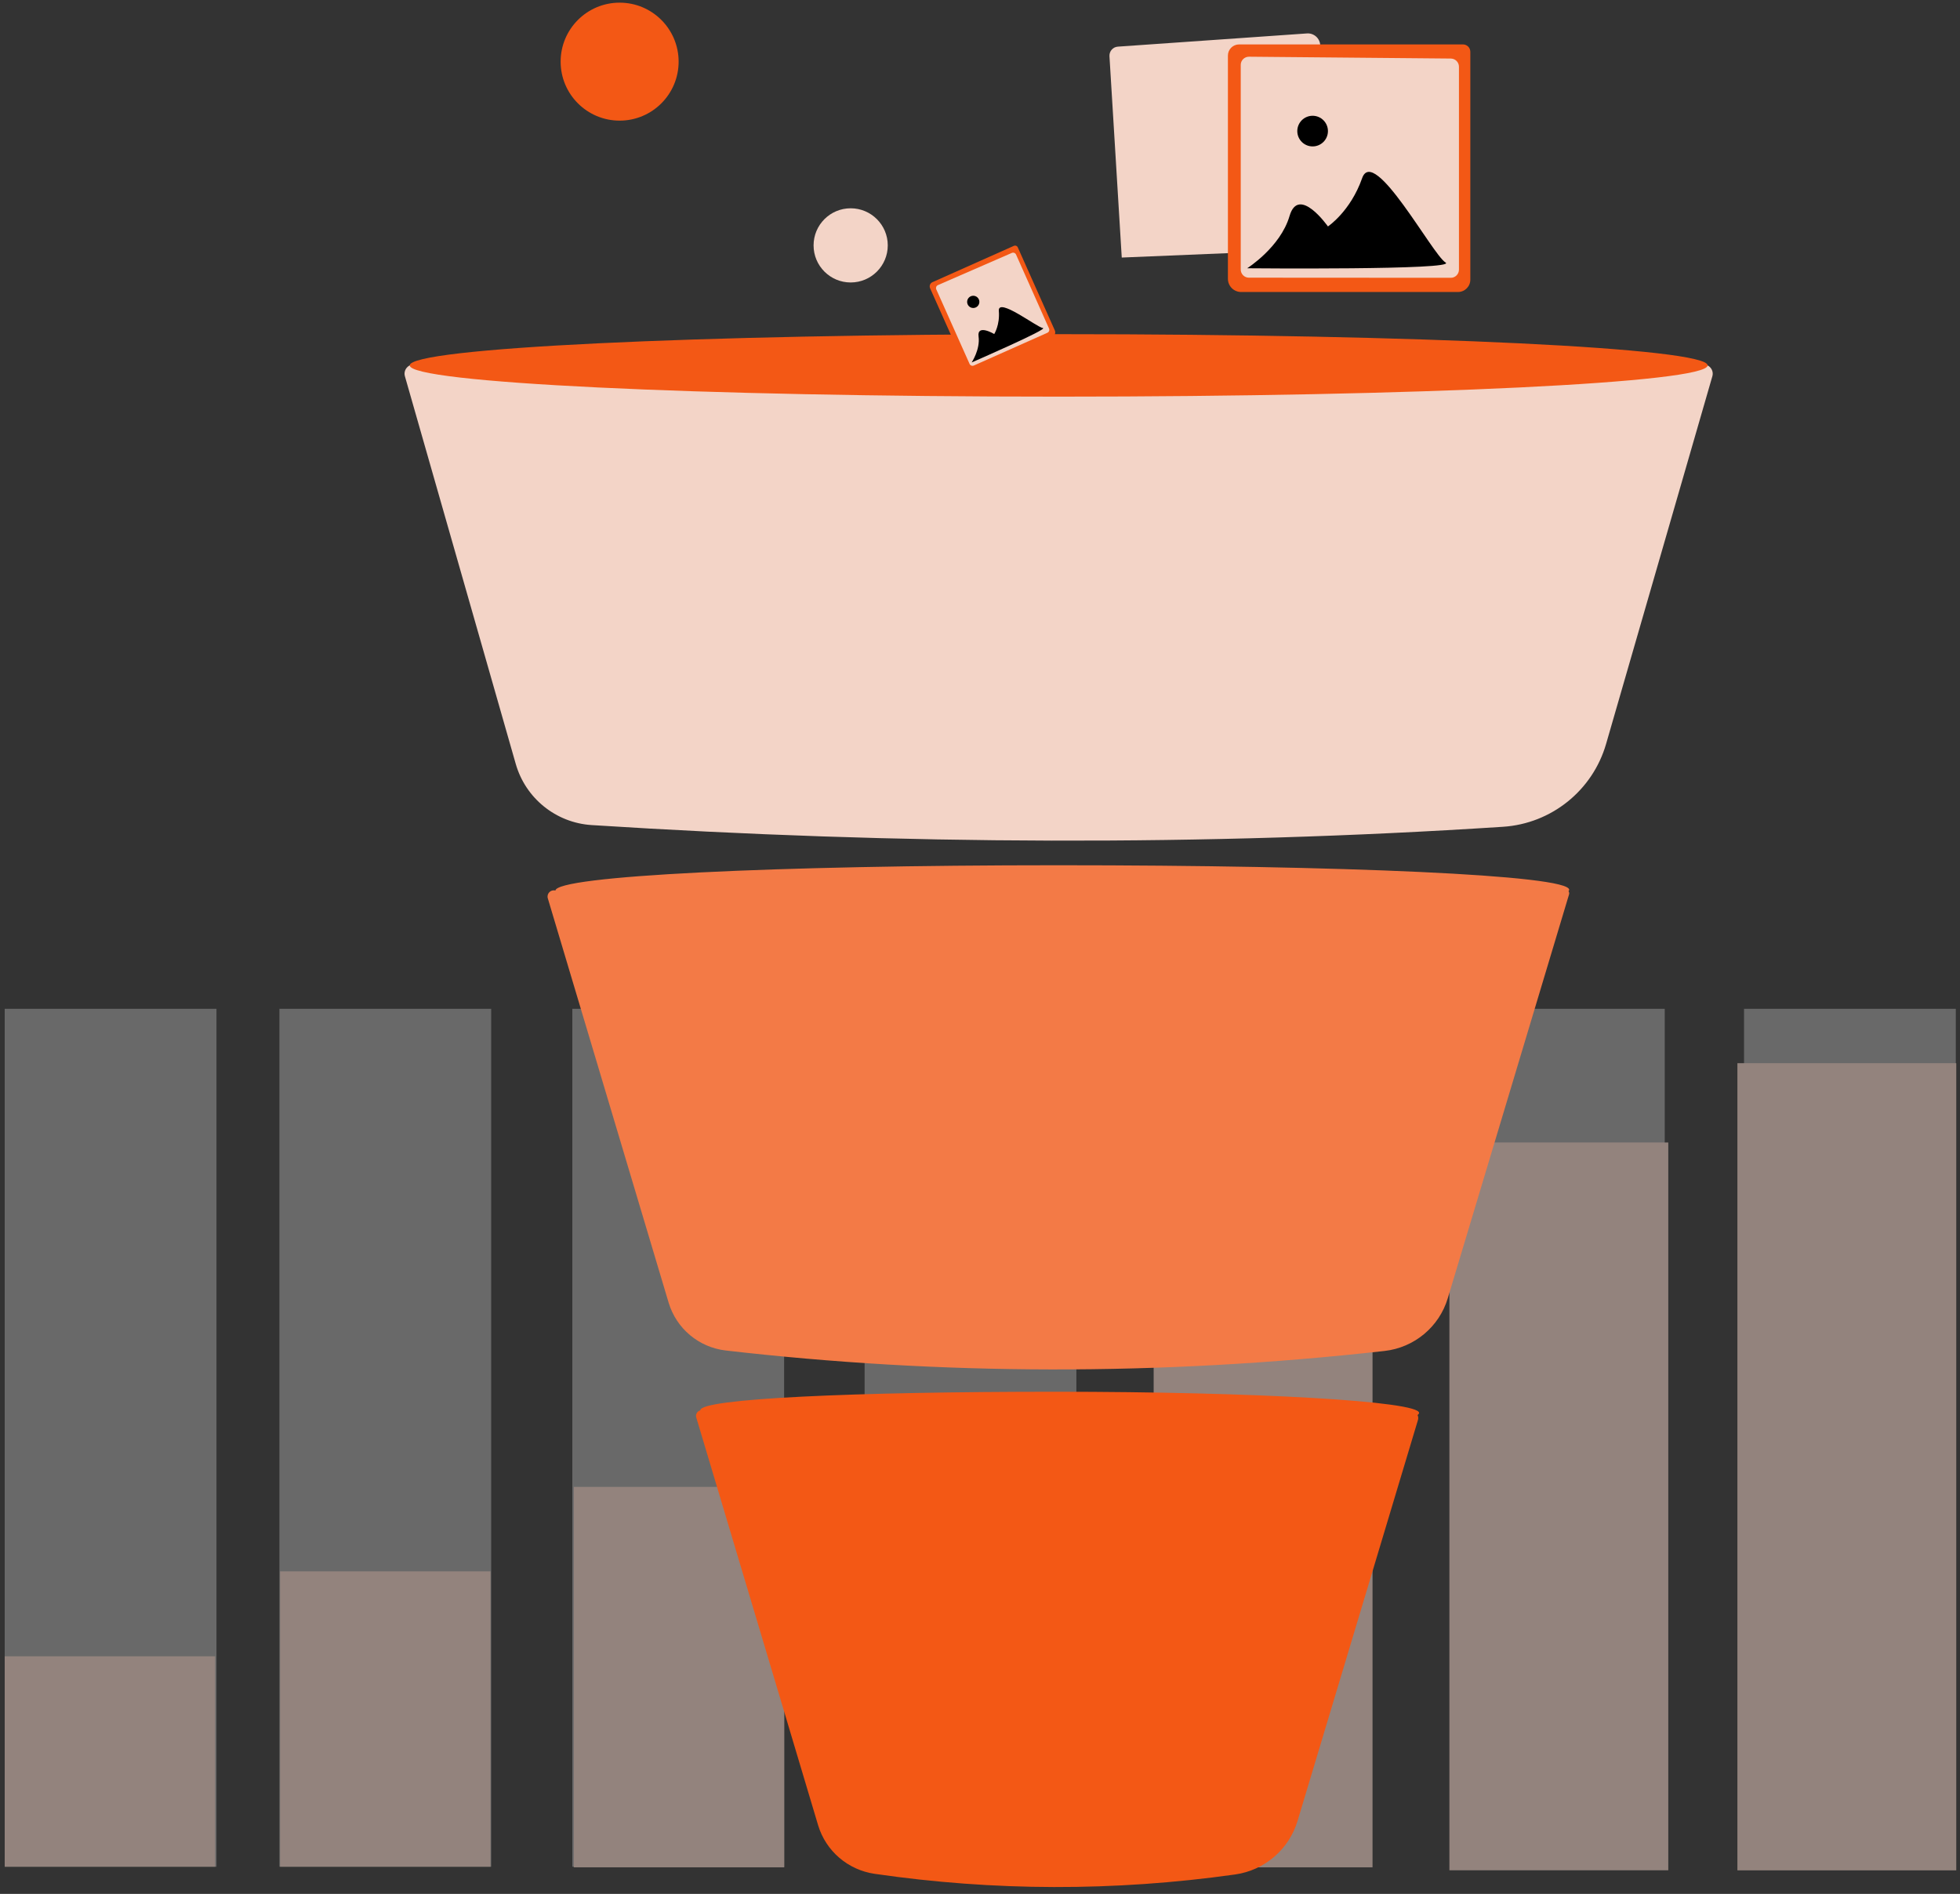 <svg width="208" height="201" viewBox="0 0 208 201" fill="none" xmlns="http://www.w3.org/2000/svg">
<rect x="0" y="0" width="208" height="201" fill="#333333" stroke="none"/>
<path d="M118.624 4.951L138.704 3.548C139.444 3.499 140.079 4.072 140.107 4.812L140.916 26.427L119.043 27.334L117.738 5.949C117.717 5.433 118.108 4.986 118.624 4.951Z" fill="#F3D4C7"/>
<path d="M131.495 4.714H155.253C155.685 4.714 156.034 5.063 156.034 5.496V29.679C156.034 30.405 155.448 30.991 154.722 30.991H131.711C130.937 30.991 130.309 30.363 130.309 29.588V5.9C130.309 5.244 130.839 4.714 131.495 4.714Z" fill="#F35815"/>
<path d="M132.542 6.019L153.969 6.214C154.443 6.221 154.827 6.605 154.827 7.08V28.618C154.827 29.093 154.443 29.483 153.962 29.483L132.535 29.47C132.061 29.47 131.67 29.086 131.67 28.604V6.884C131.67 6.403 132.068 6.019 132.542 6.019Z" fill="#F3D4C7"/>
<path d="M132.354 28.471C132.354 28.471 135.878 26.245 136.848 22.93C137.818 19.608 140.924 24.033 140.924 24.033C140.924 24.033 143.311 22.448 144.553 18.91C145.796 15.371 152.014 27.027 153.403 27.857C154.785 28.681 132.354 28.471 132.354 28.471Z" fill="black"/>
<path d="M139.298 15.539C140.196 15.539 140.924 14.811 140.924 13.913C140.924 13.015 140.196 12.287 139.298 12.287C138.4 12.287 137.672 13.015 137.672 13.913C137.672 14.811 138.4 15.539 139.298 15.539Z" fill="black"/>
<g opacity="0.5">
<g opacity="0.53">
<path d="M22.973 107.065H0.5V198.117H22.973V107.065Z" fill="white"/>
</g>
<g opacity="0.53">
<path d="M52.126 107.065H29.652V198.117H52.126V107.065Z" fill="white"/>
</g>
<g opacity="0.53">
<path d="M83.212 107.065H60.738V198.117H83.212V107.065Z" fill="white"/>
</g>
<g opacity="0.53">
<path d="M114.227 107.065H91.754V198.117H114.227V107.065Z" fill="white"/>
</g>
<g opacity="0.53">
<path d="M145.244 107.065H122.771V198.117H145.244V107.065Z" fill="white"/>
</g>
<g opacity="0.53">
<path d="M176.665 107.065H154.191V198.117H176.665V107.065Z" fill="white"/>
</g>
<g opacity="0.53">
<path d="M207.555 107.065H185.082V198.117H207.555V107.065Z" fill="white"/>
</g>
<path d="M22.834 175.784H0.5V198.117H22.834V175.784Z" fill="#F3D4C7"/>
<path d="M52.056 166.766H29.723V198.117H52.056V166.766Z" fill="#F3D4C7"/>
<path d="M83.226 157.805H60.893V198.18H83.226V157.805Z" fill="#F3D4C7"/>
<path d="M114.668 148.983H91.44V198.18H114.668V148.983Z" fill="url(#paint0_linear_42_283)"/>
<path d="M145.656 135.785H122.429V198.18H145.656V135.785Z" fill="#F3D4C7"/>
<path d="M177.042 121.254H153.814V198.494H177.042V121.254Z" fill="#F3D4C7"/>
<path d="M207.604 112.837H184.377V198.501H207.604V112.837Z" fill="#F3D4C7"/>
</g>
<path d="M150.597 149.953C150.597 151.195 133.512 153.624 112.19 153.624C90.868 153.624 74.32 150.916 74.32 149.674C74.32 148.432 90.666 147.706 111.988 147.706C133.309 147.706 150.597 148.711 150.597 149.953Z" fill="#F35815"/>
<path d="M166.524 94.433C166.524 96.003 139.745 99.877 109.657 99.877C79.569 99.877 58.938 96.101 58.938 94.531C58.938 92.96 82.166 91.829 112.26 91.829C142.355 91.829 166.524 92.862 166.524 94.433Z" fill="#F37A46"/>
<path d="M159.503 87.747C127.873 89.805 95.608 89.666 62.777 87.565C58.994 87.321 55.77 84.718 54.73 81.067L42.97 39.931C42.781 39.268 43.319 38.619 44.01 38.689C88.691 42.988 134.266 42.877 180.678 38.682C181.369 38.619 181.914 39.268 181.718 39.938L170.44 78.96C169.009 83.894 164.64 87.412 159.503 87.747Z" fill="#F3D4C7"/>
<path d="M146.926 143.379C123.036 146.052 99.76 145.947 77.028 143.33C74.167 143.002 71.78 141.006 70.956 138.249L58.135 95.34C57.989 94.844 58.442 94.377 58.945 94.516C76.121 99.325 151.197 99.716 166 94.447C166.308 94.335 166.608 94.621 166.51 94.928L153.647 137.767C152.733 140.824 150.088 143.023 146.926 143.379Z" fill="#F37A46"/>
<path d="M131.062 198.941C118.213 200.748 105.462 200.707 92.823 198.871C89.989 198.459 87.644 196.456 86.82 193.713L73.888 150.435C73.762 150.016 74.118 149.604 74.551 149.674C98.748 153.547 127.705 153.345 149.599 149.73C150.165 149.639 150.639 150.169 150.472 150.721L137.707 193.232C136.799 196.275 134.203 198.501 131.062 198.941Z" fill="#F35815"/>
<path d="M181.216 38.78C181.216 40.608 150.877 42.095 112.344 42.095C73.811 42.095 43.48 40.608 43.48 38.78C43.48 36.951 73.811 35.465 112.344 35.465C150.877 35.465 181.216 36.951 181.216 38.78Z" fill="#F35815"/>
<path d="M65.757 12.803C69.214 12.803 72.017 10 72.017 6.542C72.017 3.085 69.214 0.282 65.757 0.282C62.299 0.282 59.496 3.085 59.496 6.542C59.496 10 62.299 12.803 65.757 12.803Z" fill="#F35815"/>
<path d="M90.275 29.979C92.449 29.979 94.212 28.216 94.212 26.043C94.212 23.869 92.449 22.106 90.275 22.106C88.101 22.106 86.339 23.869 86.339 26.043C86.339 28.216 88.101 29.979 90.275 29.979Z" fill="#F3D4C7"/>
<path d="M98.943 29.951L107.597 26.091C107.758 26.022 107.939 26.091 108.009 26.252L111.938 35.06C112.057 35.325 111.938 35.632 111.673 35.751L103.291 39.492C103.012 39.617 102.677 39.492 102.551 39.206L98.698 30.579C98.601 30.342 98.706 30.063 98.943 29.951Z" fill="#F35815"/>
<path d="M99.535 30.258L107.373 26.845C107.548 26.768 107.75 26.845 107.827 27.02L111.323 34.864C111.4 35.039 111.323 35.241 111.149 35.318L103.346 38.794C103.171 38.87 102.969 38.794 102.892 38.619L99.361 30.712C99.284 30.544 99.361 30.335 99.535 30.258Z" fill="#F3D4C7"/>
<path d="M103.116 38.466C103.116 38.466 104.037 37.084 103.849 35.716C103.661 34.348 105.51 35.451 105.51 35.451C105.51 35.451 106.124 34.487 105.999 32.994C105.88 31.5 110.04 34.739 110.675 34.816C111.324 34.899 103.116 38.466 103.116 38.466Z" fill="black"/>
<path d="M103.284 32.687C103.642 32.687 103.933 32.396 103.933 32.038C103.933 31.679 103.642 31.389 103.284 31.389C102.925 31.389 102.635 31.679 102.635 32.038C102.635 32.396 102.925 32.687 103.284 32.687Z" fill="black"/>
<defs>
<linearGradient id="paint0_linear_42_283" x1="103.034" y1="171.83" x2="103.641" y2="234.384" gradientUnits="userSpaceOnUse">
<stop stop-color="#53D8FF"/>
<stop offset="1" stop-color="#3840F7"/>
</linearGradient>
</defs>
</svg>
